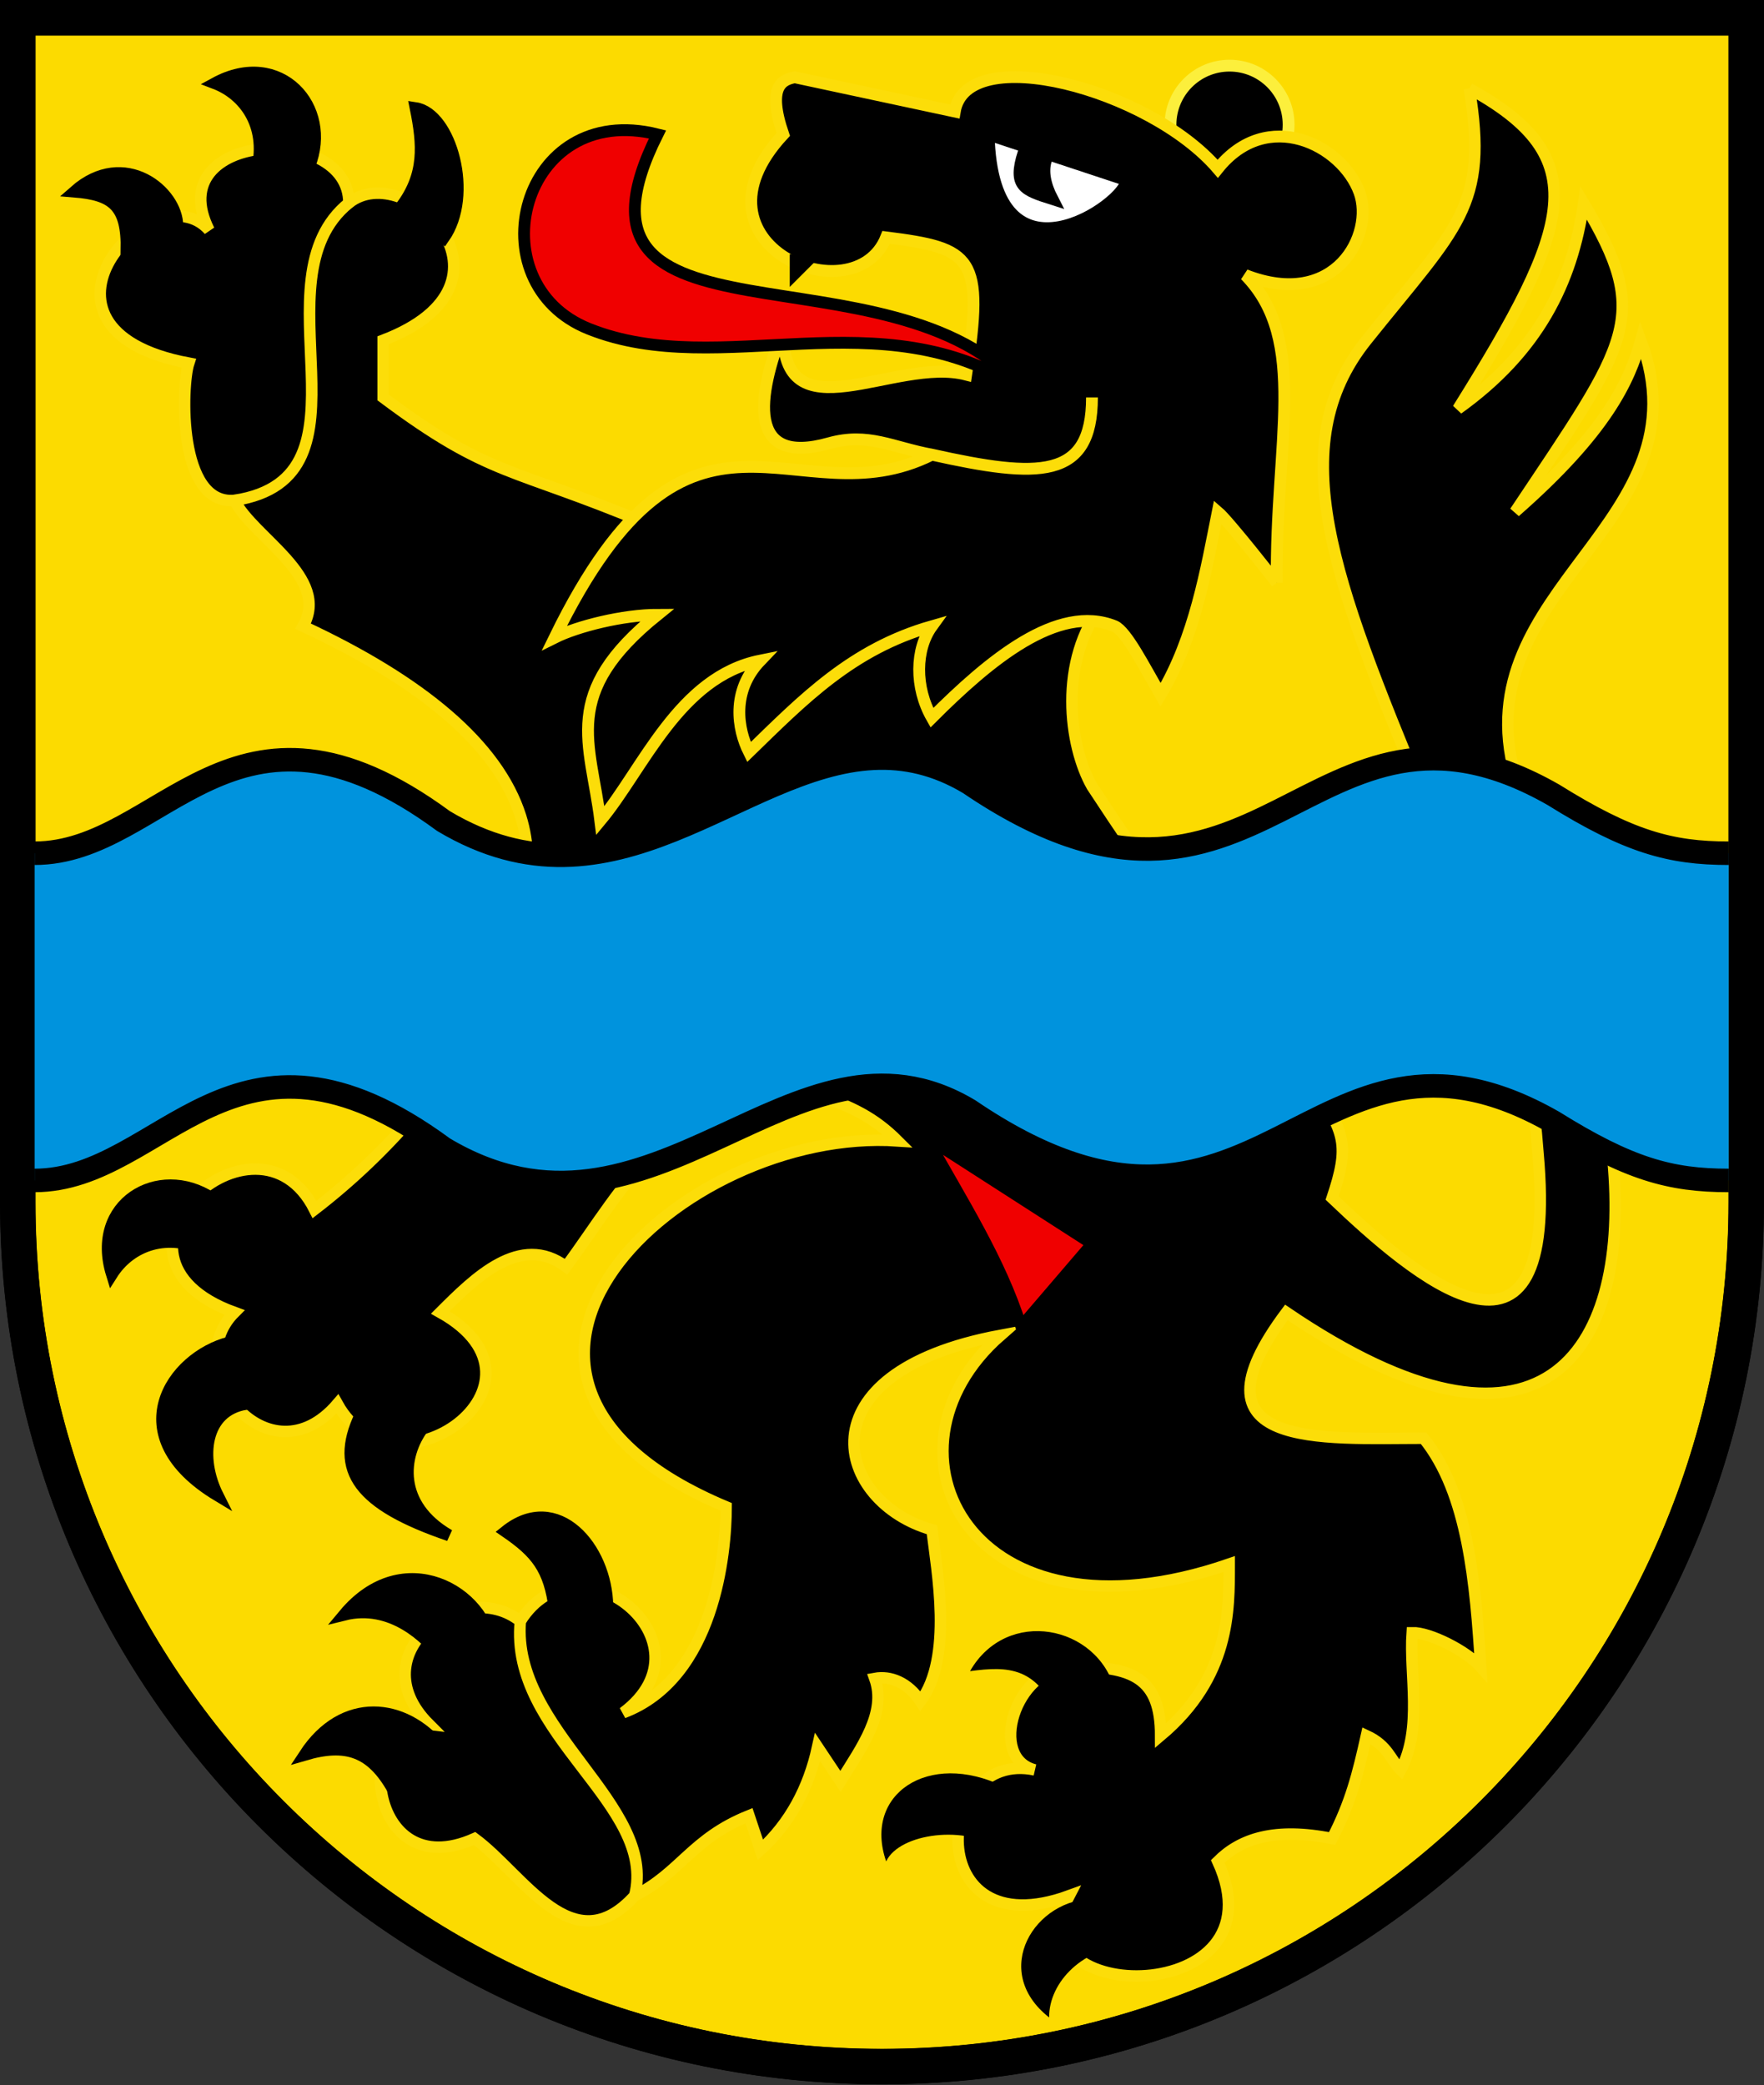 <?xml version="1.0" encoding="UTF-8"?>
<svg width="600" height="709" version="1.1" xmlns="http://www.w3.org/2000/svg">
 <rect width="100%" height="100%" fill="#333333" stroke="none"/>
 <path d="M6.04 6.04v402.7C6.04 571.09 137.65 702.7 300 702.7s293.96-131.61 293.96-293.96V6.04z" fill="#fcdb00" stroke="#000" stroke-width="12.08"/>
 <path d="M6.04 6.04v402.7C6.04 571.09 137.65 702.7 300 702.7s293.96-131.61 293.96-293.96V6.04z" fill="none" stroke="#000" stroke-width="12"/>
 <g transform="translate(-2409.2 -2217.7) scale(3.889)" fill-rule="evenodd">
  <path d="M748 578c1.709 10.327-1 12-9 22-7.446 9.307-2.84 21.004 5 40 2.535 6.141 8.652 12.915 10 31 2 22-11.032 10.636-18 4 3-9-.99-5.456-21-36-2.018-3.526-3-11 1-16-7-2-32.462-3.942-40-7-11.752-4.928-13.658-4.006-23-11v-5c13.128-5.01 2-16-3-12 .033-7.074-16.592-6.285-12.219 2.375C633.001 584.986 620 599 636 602c-.638 1.95-1 12.439 4 12 13-2 1.59-19.24 10-26-8.382 6.789 3 24-10 26 1.644 3.263 8.437 6.716 6 11 10.374 4.828 17.043 10.367 19.024 16.614C668 651 660 666 647 676c-5.082-10.06-20.573 4.07-7 9-5 5 3 15 9 8 5 9 20.106-1.788 9-8 3-3 7-7 11-4 4.959-6.647 9.743-16.624 22-15 3 1 5 2 7 4-19.033-1.293-42.145 20.631-15 32 0 4-1 15-9 18 8.262-6.196-4-16-9-8-5-4-14.196 2.804-8 9-6.698-.842-5.514 14.247 4 10 4.315 3.179 8.604 10.991 14 5 2-8-10.772-14.426-10-24-1 10 12 16 10 24 4-2 5-5 10-7l1 3c2.568-2.356 4.208-5.375 5-9l2 3c1.863-3 4.071-6 3-9 1.357-.252 2.904.341 4 2 2.866-3.823 1.43-11.405 1-15-8.395-2.375-11.727-13.705 6-17-11.52 10.079-2.63 27.793 20 20 0 4 .106 9.862-6 15 0-5-2.406-6.147-8-6-4.734.124-7.131 7.967-3 9-8.87-1.873-9.995 15.74 3 11-5.167 9.74 18.878 9.874 13-3 2-2 5-3 10-2 1.63-3.157 2.238-5.59 3-9 1.908.88 2.109 2.138 3 3 1.94-3.667.737-8.333 1-12 1.507-.042 4.737 1.577 6 3-.457-7.268-1.104-15.211-5-20-9 0-21 1-12-11 22.334 15.154 29.877 3.584 28.625-12.594-.92-11.883-4.775-20.52-8.625-34.406-4.543-16.382 17-22 11-38-.984 3.552-3 8-11 15 10-15 12-17 6-27-1 7-4 13-11 18 10-16 12-22 1-28z" stroke="#fcdd09"/>
  <path d="M717 718c-1.521-5.662-9.452-7.26-12.669-1.638 3.282-.432 5.967-.457 7.78 4.29zm-9.75 8.44c-6.574-3.18-12.29.703-10.254 6.556 1.153-2.472 7.031-3.248 10-1zm8.02 9.83c-5.265-.08-9.228 6.295-4.02 10.371-.034-3.098 3.031-6.229 7.162-6.273z" stroke-opacity="0"/>
  <path d="M662.51 714.37c-.526-5.008-7.755-9.14-12.919-2.943 4.13-1.032 7.23 2.066 8.409 3.578zM658 723c-3.13-3.832-8.492-4.478-11.867.674 3.622-1.064 5.845-.339 7.753 3.067zm-7-29c-2.317 4.869-.051 7.824 7.769 10.489-4.555-2.644-4.2-6.887-2.222-9.486zm-13-19c-4.652-3.048-10.636.493-8.723 6.665 1.458-2.304 4.49-3.756 8.052-2.16zm1.58 12.62c-5.104 1.298-9.755 8.15-1.04 13.395-1.668-3.33-1.159-7.429 2.457-8.018zm33.03 23.07c-.073-5.152-4.405-10.146-8.902-6.538 2.675 1.837 3.867 3.251 4.294 6.85zm-14.32-119.62c2.664-3.772.617-10.899-2.446-11.366.64 3.18.873 5.824-1.327 8.703zm-11.74-6.31c2.066-5.164-2.59-10.327-8.262-7.23 2.548.973 4.572 3.658 3.713 7.465zM635 590c0-3-4.626-6.858-9-3 3.34.273 4.64 1.235 4.557 5.137z" stroke="#000" stroke-width="1.033"/>
  <path d="m700.54 669.71c3.018 5.433 6.457 10.745 8.262 16.524l6.196-7.23z" fill="#f00000" stroke="#000"/>
  <circle transform="translate(-27.061 -21.085) scale(1.033)" cx="730" cy="583" r="5" stroke="#fcef3c"/>
  <path d="M731.16 621.2c-.164-12.196 2.836-21.196-2.755-26.902 7.919 3.098 11.315-3.576 9.984-7.23-1.507-4.137-8.06-7.482-12.393-2.065-6-7-21.967-11.196-23-5l-14-3c-1.067.22-2.452.75-1 5-8.967 9.659 6.221 15.936 9 9 7.558.962 8.592 1.627 7 12-6.263-1.628-16.269 5.612-16-4-2.303 5.896-3.238 12.032 4 10 3.433-.964 5.558.371 9 1 9.295 2.066 14 2.23 14-5 0 7.23-4.705 7.066-14 5-12 6-21.059-8.458-33 16 2-1 6-2 9-2-8.53 6.885-5.853 11.115-5 18 3.749-4.49 6.861-12.572 14-14-2.558 2.667-2 6-1 8 4.78-4.643 9-9 16-11-1.449 2-1.517 5.334 0 8 5-5 10.998-10.03 16-8 1.015.467 2.537 3.46 4 6 3-5 4-11 5-16 .954.808 5.164 6.197 5.164 6.197z" stroke="#fcdd09" stroke-width="1.033"/>
  <g stroke="#000" stroke-width="1.033">
   <path d="M705.96 582.02c.352 14.254 12.096 5.966 12.043 3.98z" fill="#fff"/>
   <path d="M709.01 583.6c-.94 2.952.044 3.265 2.528 4.056-.67-1.297-.873-2.445-.56-3.43z"/>
   <path d="m708.95 604.34c-11.36-13.426-41.954-2.34-31.954-22.339-12-3-16 13-6 17 11.535 4.614 25.561-2.923 37.954 5.34z" fill="#f00000"/>
  </g>
  <path d="M770.68 644.85c-5.109 0-8.74-1.006-15.327-5.109-21.457-12.26-25.545 16.35-51.089-1.022-2.874-1.724-5.647-2.303-8.366-2.171-11.782.571-22.671 14.419-37.614 5.492-18.392-13.535-24.523 2.81-35.762 2.81v28.61c11.24 0 17.37-16.345 35.762-2.81 18.392 10.987 30.653-12.517 45.98-3.32 25.545 17.37 29.632-11.24 51.089 1.021 6.586 4.103 10.218 5.109 15.327 5.109z" fill="#0093dd"/>
  <path d="m770.68 644.85c-5.109 0-8.74-1.006-15.327-5.109-21.457-12.26-25.545 16.35-51.089-1.022-2.874-1.724-5.647-2.303-8.366-2.171-11.782 0.571-22.671 14.419-37.614 5.492-18.392-13.535-24.523 2.81-35.762 2.81m-2e-3 28.61c11.24 0 17.37-16.345 35.762-2.81 18.392 10.987 30.653-12.517 45.98-3.32 25.545 17.37 29.632-11.24 51.089 1.021 6.586 4.103 10.218 5.109 15.327 5.109" fill="none" stroke="#000" stroke-width="2.057"/>
 </g>
 <path d="m269.12 86.946v9.416l9.416-9.416z" fill-rule="evenodd" stroke="#000"/>
</svg>
